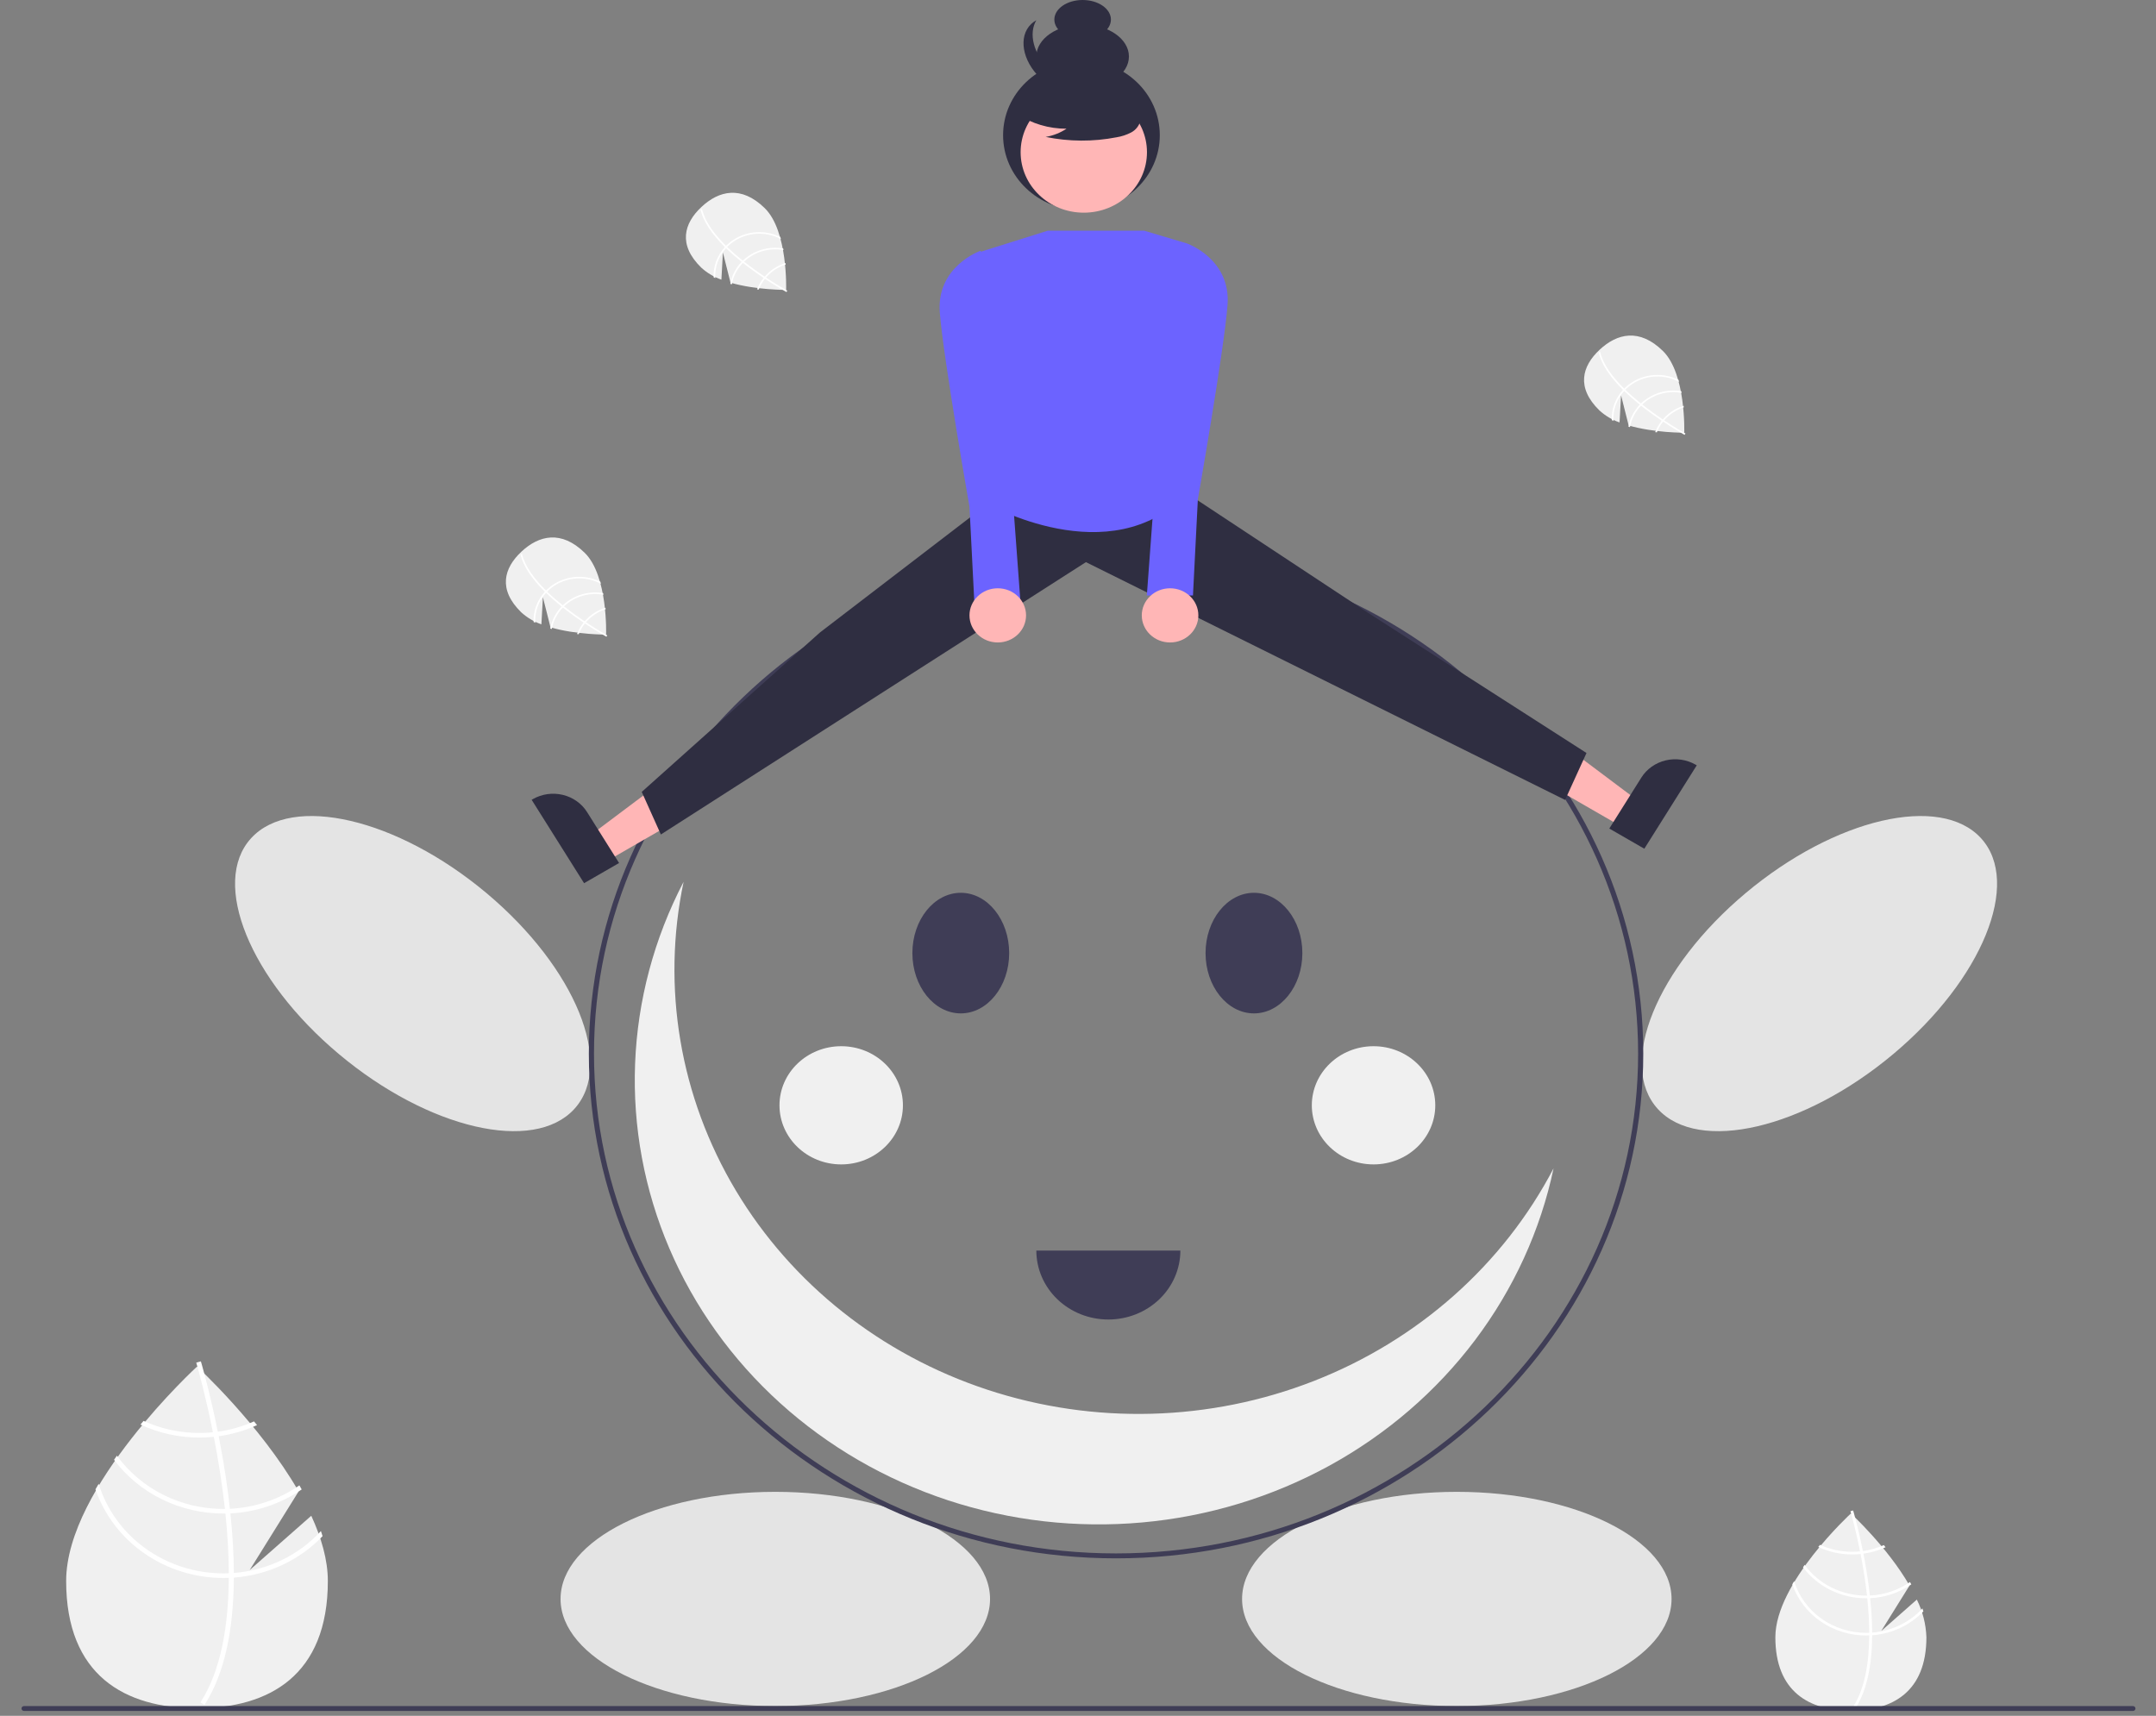 <svg width="98" height="78" viewBox="0 0 98 78" fill="none" xmlns="http://www.w3.org/2000/svg">
<rect x="0" y="0" width="98" height="78" fill="#808080" stroke="none"/>
<g clip-path="url(#clip0_2459_3764)">
<path d="M87.129 72.716L85.513 74.14L86.797 72.077C85.786 70.32 84.131 68.802 84.131 68.802C84.131 68.802 80.698 71.951 80.698 74.427C80.698 76.902 82.235 77.766 84.131 77.766C86.027 77.766 87.564 76.902 87.564 74.427C87.543 73.834 87.395 73.251 87.129 72.716Z" fill="#F0F0F0"/>
<path d="M85.098 74.217V74.339C85.09 75.758 84.84 76.864 84.35 77.644C84.343 77.655 84.336 77.666 84.329 77.677L84.274 77.645L84.221 77.614C84.765 76.772 84.958 75.583 84.965 74.346C84.965 74.306 84.966 74.266 84.965 74.225C84.963 73.701 84.93 73.171 84.876 72.657C84.873 72.617 84.868 72.576 84.864 72.536C84.789 71.857 84.682 71.208 84.572 70.645C84.565 70.605 84.556 70.565 84.548 70.526C84.358 69.573 84.165 68.882 84.12 68.729C84.115 68.71 84.112 68.7 84.112 68.698L84.171 68.681L84.172 68.681L84.233 68.665C84.233 68.667 84.244 68.701 84.262 68.765C84.329 69.005 84.505 69.654 84.677 70.511C84.684 70.549 84.693 70.589 84.7 70.629C84.79 71.086 84.877 71.597 84.947 72.134C84.965 72.269 84.98 72.401 84.994 72.532C84.999 72.573 85.004 72.613 85.007 72.653C85.066 73.21 85.096 73.731 85.098 74.217Z" fill="white"/>
<path d="M84.677 70.51C84.635 70.516 84.592 70.521 84.548 70.526C84.43 70.537 84.311 70.543 84.192 70.543C83.686 70.544 83.186 70.436 82.729 70.227C82.702 70.259 82.676 70.291 82.648 70.323C83.129 70.548 83.657 70.664 84.192 70.664C84.319 70.664 84.446 70.657 84.572 70.645C84.615 70.64 84.658 70.635 84.7 70.629C85.049 70.581 85.388 70.483 85.707 70.337C85.679 70.304 85.653 70.271 85.627 70.239C85.326 70.374 85.006 70.465 84.677 70.51Z" fill="white"/>
<path d="M84.994 72.532C84.951 72.535 84.907 72.536 84.864 72.536C84.85 72.536 84.837 72.536 84.823 72.536C84.275 72.536 83.734 72.409 83.247 72.166C82.761 71.923 82.343 71.57 82.03 71.139C82.004 71.175 81.979 71.21 81.955 71.247C82.281 71.683 82.712 72.039 83.211 72.284C83.71 72.529 84.263 72.657 84.823 72.657C84.841 72.657 84.859 72.657 84.876 72.657C84.921 72.656 84.964 72.655 85.008 72.653C85.681 72.62 86.331 72.402 86.878 72.025C86.858 71.989 86.838 71.954 86.817 71.918C86.285 72.288 85.651 72.502 84.994 72.532Z" fill="white"/>
<path d="M85.098 74.217C85.054 74.221 85.01 74.223 84.965 74.225C84.918 74.227 84.871 74.228 84.823 74.228C84.086 74.227 83.369 73.998 82.779 73.574C82.189 73.15 81.758 72.555 81.551 71.877C81.523 71.926 81.495 71.974 81.468 72.023C81.701 72.699 82.15 73.288 82.753 73.705C83.355 74.123 84.08 74.348 84.823 74.349C84.871 74.349 84.918 74.348 84.965 74.346C85.01 74.345 85.054 74.342 85.098 74.339C85.99 74.272 86.822 73.883 87.426 73.251C87.413 73.207 87.398 73.162 87.382 73.118C86.799 73.755 85.98 74.149 85.098 74.217Z" fill="white"/>
<path d="M73.616 19.204L73.684 17.969L74.03 19.342C75.21 19.683 76.557 19.67 76.557 19.67C76.557 19.67 76.649 16.994 75.585 15.953C74.522 14.912 73.505 15.154 72.708 15.9C71.911 16.647 71.636 17.615 72.699 18.656C72.962 18.897 73.275 19.084 73.616 19.204Z" fill="#F0F0F0"/>
<path d="M73.826 17.774L73.773 17.722C73.168 17.123 72.797 16.559 72.669 16.039C72.667 16.031 72.665 16.024 72.663 16.016L72.7 16.008L72.736 16C72.868 16.568 73.298 17.144 73.826 17.667C73.843 17.684 73.861 17.701 73.878 17.718C74.104 17.938 74.345 18.147 74.589 18.342C74.608 18.358 74.627 18.373 74.646 18.388C74.969 18.644 75.293 18.875 75.581 19.069C75.601 19.082 75.622 19.096 75.642 19.109C76.131 19.435 76.509 19.649 76.593 19.696C76.603 19.702 76.609 19.705 76.611 19.706L76.592 19.736V19.737L76.574 19.768C76.573 19.767 76.553 19.757 76.518 19.737C76.387 19.663 76.035 19.459 75.594 19.166C75.575 19.153 75.554 19.14 75.534 19.126C75.3 18.969 75.043 18.788 74.784 18.59C74.719 18.541 74.655 18.491 74.593 18.441C74.573 18.426 74.554 18.411 74.535 18.396C74.272 18.184 74.035 17.977 73.826 17.774Z" fill="white"/>
<path d="M75.594 19.166C75.61 19.147 75.625 19.128 75.642 19.109C75.687 19.058 75.734 19.008 75.784 18.962C75.997 18.762 76.253 18.61 76.535 18.518C76.533 18.495 76.53 18.471 76.528 18.446C76.229 18.541 75.957 18.7 75.732 18.911C75.679 18.961 75.628 19.013 75.581 19.068C75.564 19.087 75.549 19.106 75.534 19.125C75.407 19.283 75.307 19.458 75.236 19.644C75.261 19.648 75.287 19.651 75.311 19.654C75.38 19.479 75.475 19.314 75.594 19.166Z" fill="white"/>
<path d="M74.593 18.441C74.61 18.423 74.628 18.405 74.646 18.388C74.651 18.383 74.657 18.377 74.663 18.372C74.894 18.156 75.175 17.997 75.484 17.907C75.793 17.818 76.12 17.802 76.437 17.86C76.433 17.835 76.428 17.81 76.423 17.785C76.098 17.73 75.764 17.75 75.449 17.843C75.134 17.937 74.847 18.101 74.611 18.321C74.603 18.328 74.596 18.335 74.589 18.342C74.571 18.36 74.553 18.378 74.535 18.396C74.266 18.675 74.087 19.022 74.019 19.396C74.042 19.403 74.066 19.41 74.09 19.417C74.155 19.052 74.33 18.713 74.593 18.441Z" fill="white"/>
<path d="M73.826 17.774C73.843 17.755 73.86 17.736 73.878 17.718C73.897 17.699 73.916 17.68 73.936 17.661C74.247 17.371 74.647 17.185 75.077 17.131C75.507 17.077 75.944 17.158 76.322 17.361C76.313 17.33 76.304 17.298 76.294 17.267C75.906 17.075 75.464 17.004 75.031 17.066C74.599 17.127 74.198 17.318 73.885 17.61C73.865 17.629 73.845 17.648 73.826 17.667C73.808 17.685 73.791 17.704 73.773 17.722C73.427 18.102 73.244 18.593 73.262 19.096C73.286 19.11 73.312 19.122 73.337 19.135C73.309 18.638 73.484 18.149 73.826 17.774Z" fill="white"/>
<path d="M24.609 28.382L24.677 27.147L25.023 28.52C26.202 28.86 27.55 28.847 27.55 28.847C27.55 28.847 27.641 26.172 26.578 25.131C25.515 24.09 24.498 24.332 23.701 25.078C22.903 25.825 22.628 26.793 23.691 27.834C23.955 28.075 24.267 28.261 24.609 28.382Z" fill="#F0F0F0"/>
<path d="M24.818 26.951L24.766 26.899C24.16 26.3 23.79 25.737 23.661 25.216C23.659 25.208 23.657 25.201 23.655 25.193L23.692 25.185L23.728 25.178C23.86 25.746 24.29 26.321 24.819 26.844C24.835 26.861 24.853 26.879 24.87 26.895C25.096 27.115 25.337 27.324 25.581 27.52C25.6 27.535 25.619 27.55 25.638 27.566C25.961 27.822 26.285 28.052 26.573 28.246C26.593 28.26 26.614 28.273 26.634 28.287C27.123 28.613 27.501 28.827 27.585 28.873C27.596 28.879 27.601 28.882 27.603 28.883L27.584 28.914V28.914L27.566 28.945C27.565 28.944 27.545 28.934 27.511 28.914C27.379 28.84 27.027 28.636 26.587 28.343C26.567 28.33 26.546 28.317 26.526 28.303C26.292 28.146 26.035 27.966 25.776 27.767C25.711 27.718 25.647 27.668 25.585 27.618C25.565 27.603 25.546 27.588 25.527 27.573C25.264 27.362 25.028 27.154 24.818 26.951Z" fill="white"/>
<path d="M26.587 28.344C26.602 28.325 26.618 28.306 26.634 28.287C26.679 28.235 26.727 28.186 26.776 28.139C26.989 27.94 27.246 27.788 27.528 27.696C27.525 27.672 27.523 27.648 27.52 27.624C27.221 27.719 26.949 27.878 26.725 28.088C26.671 28.139 26.621 28.191 26.573 28.246C26.557 28.265 26.541 28.284 26.526 28.303C26.4 28.461 26.299 28.636 26.228 28.822C26.254 28.825 26.279 28.828 26.304 28.832C26.372 28.657 26.468 28.492 26.587 28.344Z" fill="white"/>
<path d="M25.585 27.619C25.602 27.6 25.62 27.583 25.638 27.566C25.644 27.56 25.649 27.555 25.655 27.549C25.886 27.333 26.168 27.174 26.477 27.085C26.786 26.995 27.113 26.979 27.43 27.037C27.425 27.012 27.42 26.987 27.415 26.962C27.09 26.907 26.756 26.927 26.441 27.021C26.126 27.114 25.839 27.278 25.603 27.499C25.596 27.506 25.588 27.512 25.581 27.52C25.563 27.537 25.545 27.555 25.527 27.573C25.258 27.852 25.079 28.199 25.011 28.573C25.035 28.58 25.058 28.587 25.082 28.594C25.147 28.229 25.322 27.89 25.585 27.619Z" fill="white"/>
<path d="M24.818 26.951C24.835 26.932 24.853 26.914 24.87 26.895C24.89 26.876 24.909 26.857 24.929 26.838C25.239 26.548 25.639 26.362 26.069 26.308C26.499 26.254 26.936 26.335 27.314 26.539C27.305 26.507 27.296 26.476 27.287 26.444C26.898 26.252 26.456 26.181 26.024 26.243C25.591 26.305 25.19 26.495 24.877 26.788C24.857 26.806 24.837 26.825 24.819 26.844C24.8 26.863 24.783 26.881 24.766 26.9C24.419 27.279 24.236 27.77 24.254 28.273C24.279 28.287 24.304 28.3 24.33 28.312C24.301 27.815 24.477 27.327 24.818 26.951Z" fill="white"/>
<path d="M32.791 12.713L32.859 11.478L33.205 12.851C34.385 13.191 35.733 13.178 35.733 13.178C35.733 13.178 35.824 10.503 34.761 9.462C33.698 8.421 32.68 8.663 31.883 9.409C31.086 10.156 30.811 11.124 31.874 12.165C32.138 12.406 32.45 12.592 32.791 12.713Z" fill="#F0F0F0"/>
<path d="M33.001 11.282L32.949 11.231C32.343 10.631 31.973 10.068 31.844 9.547C31.842 9.539 31.841 9.532 31.839 9.524L31.875 9.516L31.911 9.509C32.044 10.077 32.474 10.652 33.002 11.175C33.019 11.192 33.036 11.21 33.053 11.226C33.279 11.446 33.521 11.655 33.764 11.851C33.783 11.866 33.802 11.881 33.821 11.896C34.144 12.153 34.468 12.383 34.756 12.577C34.776 12.591 34.797 12.604 34.817 12.618C35.306 12.944 35.684 13.158 35.769 13.204C35.779 13.21 35.785 13.213 35.786 13.214L35.768 13.245V13.245L35.749 13.276C35.748 13.275 35.728 13.265 35.694 13.245C35.562 13.171 35.21 12.967 34.77 12.675C34.75 12.661 34.729 12.648 34.709 12.634C34.475 12.477 34.219 12.297 33.959 12.098C33.894 12.049 33.83 11.999 33.768 11.95C33.748 11.934 33.729 11.919 33.711 11.904C33.447 11.693 33.211 11.486 33.001 11.282Z" fill="white"/>
<path d="M34.77 12.675C34.785 12.656 34.801 12.637 34.817 12.618C34.862 12.566 34.909 12.517 34.959 12.47C35.172 12.271 35.429 12.119 35.711 12.027C35.708 12.003 35.705 11.979 35.703 11.955C35.404 12.05 35.132 12.209 34.907 12.42C34.854 12.47 34.804 12.522 34.756 12.577C34.74 12.596 34.724 12.615 34.709 12.634C34.583 12.792 34.482 12.967 34.411 13.153C34.437 13.156 34.462 13.16 34.487 13.163C34.555 12.988 34.651 12.823 34.77 12.675Z" fill="white"/>
<path d="M33.768 11.95C33.785 11.931 33.803 11.914 33.821 11.897C33.827 11.891 33.832 11.886 33.838 11.88C34.069 11.664 34.35 11.505 34.66 11.416C34.968 11.327 35.295 11.31 35.612 11.368C35.608 11.343 35.603 11.318 35.598 11.293C35.273 11.239 34.939 11.259 34.624 11.352C34.309 11.445 34.022 11.609 33.786 11.83C33.779 11.837 33.771 11.844 33.764 11.851C33.746 11.868 33.728 11.886 33.71 11.904C33.441 12.183 33.262 12.53 33.194 12.904C33.217 12.912 33.241 12.918 33.265 12.925C33.33 12.56 33.505 12.221 33.768 11.95Z" fill="white"/>
<path d="M33.001 11.282C33.018 11.263 33.036 11.245 33.053 11.226C33.072 11.207 33.092 11.188 33.112 11.169C33.422 10.879 33.822 10.694 34.252 10.639C34.682 10.585 35.119 10.666 35.497 10.87C35.488 10.838 35.479 10.807 35.469 10.775C35.081 10.583 34.639 10.512 34.207 10.574C33.774 10.636 33.373 10.826 33.06 11.118C33.04 11.137 33.02 11.156 33.002 11.175C32.983 11.194 32.966 11.212 32.949 11.231C32.602 11.61 32.419 12.101 32.437 12.604C32.462 12.618 32.487 12.631 32.513 12.643C32.484 12.146 32.66 11.658 33.001 11.282Z" fill="white"/>
<path d="M14.149 68.905L11.35 71.372L13.574 67.798C11.822 64.755 8.955 62.124 8.955 62.124C8.955 62.124 3.007 67.58 3.007 71.869C3.007 76.157 5.67 77.654 8.955 77.654C12.239 77.654 14.902 76.157 14.902 71.869C14.902 70.914 14.607 69.902 14.149 68.905Z" fill="#F0F0F0"/>
<path d="M10.63 71.506V71.717C10.616 74.174 10.184 76.091 9.334 77.441C9.322 77.461 9.309 77.48 9.297 77.5L9.202 77.445L9.111 77.39C10.053 75.932 10.387 73.872 10.399 71.729C10.4 71.66 10.401 71.59 10.4 71.519C10.397 70.612 10.339 69.694 10.246 68.803C10.239 68.734 10.232 68.664 10.224 68.594C10.095 67.417 9.909 66.293 9.719 65.317C9.706 65.248 9.692 65.179 9.677 65.111C9.348 63.46 9.013 62.263 8.936 61.999C8.928 61.966 8.922 61.949 8.921 61.944L9.025 61.916L9.026 61.915L9.131 61.887C9.132 61.891 9.151 61.951 9.181 62.062C9.298 62.476 9.602 63.601 9.9 65.085C9.914 65.152 9.928 65.221 9.941 65.29C10.096 66.082 10.248 66.967 10.368 67.897C10.399 68.13 10.426 68.36 10.45 68.587C10.459 68.657 10.467 68.728 10.473 68.796C10.574 69.76 10.626 70.663 10.63 71.506Z" fill="white"/>
<path d="M9.9 65.085C9.827 65.094 9.753 65.103 9.677 65.111C9.473 65.131 9.267 65.141 9.061 65.141C8.184 65.142 7.317 64.955 6.525 64.593C6.479 64.648 6.433 64.704 6.386 64.76C7.219 65.15 8.134 65.351 9.061 65.35C9.281 65.35 9.5 65.339 9.719 65.317C9.793 65.31 9.868 65.3 9.941 65.29C10.545 65.207 11.133 65.036 11.684 64.784C11.637 64.727 11.591 64.67 11.546 64.615C11.025 64.848 10.47 65.006 9.9 65.085Z" fill="white"/>
<path d="M10.45 68.588C10.375 68.592 10.299 68.594 10.224 68.594C10.201 68.595 10.177 68.595 10.154 68.595C9.203 68.595 8.267 68.375 7.424 67.953C6.581 67.532 5.857 66.921 5.314 66.174C5.271 66.236 5.227 66.298 5.184 66.361C5.75 67.117 6.496 67.733 7.361 68.157C8.225 68.582 9.183 68.804 10.154 68.804C10.185 68.804 10.215 68.804 10.246 68.803C10.322 68.802 10.398 68.8 10.473 68.797C11.64 68.74 12.765 68.362 13.714 67.708C13.679 67.647 13.644 67.585 13.608 67.523C12.686 68.165 11.588 68.534 10.45 68.588Z" fill="white"/>
<path d="M10.629 71.506C10.553 71.512 10.476 71.516 10.4 71.519C10.318 71.522 10.236 71.525 10.154 71.525C8.876 71.523 7.634 71.126 6.612 70.391C5.59 69.657 4.844 68.626 4.486 67.452C4.437 67.536 4.387 67.62 4.34 67.705C4.744 68.876 5.523 69.896 6.567 70.619C7.61 71.343 8.866 71.733 10.154 71.734C10.236 71.734 10.318 71.733 10.399 71.729C10.476 71.727 10.553 71.722 10.629 71.717C12.175 71.601 13.616 70.928 14.662 69.832C14.639 69.755 14.613 69.678 14.587 69.601C13.577 70.704 12.157 71.388 10.629 71.506Z" fill="white"/>
<path d="M86.05 47.923C90.107 44.524 91.896 40.128 90.047 38.105C88.198 36.081 83.409 37.196 79.353 40.595C75.296 43.994 73.506 48.389 75.355 50.413C77.205 52.437 81.993 51.322 86.05 47.923Z" fill="#E4E4E4"/>
<path d="M26.105 50.413C27.954 48.39 26.165 43.994 22.108 40.595C18.051 37.196 13.263 36.081 11.414 38.105C9.564 40.129 11.354 44.524 15.411 47.923C19.468 51.322 24.256 52.437 26.105 50.413Z" fill="#E4E4E4"/>
<path d="M35.241 77.556C40.632 77.556 45.002 75.376 45.002 72.687C45.002 69.998 40.632 67.818 35.241 67.818C29.85 67.818 25.48 69.998 25.48 72.687C25.48 75.376 29.85 77.556 35.241 77.556Z" fill="#E4E4E4"/>
<path d="M66.219 77.556C71.61 77.556 75.98 75.376 75.98 72.687C75.98 69.998 71.61 67.818 66.219 67.818C60.828 67.818 56.458 69.998 56.458 72.687C56.458 75.376 60.828 77.556 66.219 77.556Z" fill="#E4E4E4"/>
<path d="M50.73 70.841C37.517 70.841 26.766 60.548 26.766 47.897C26.766 35.245 37.517 24.953 50.73 24.953C63.944 24.953 74.694 35.245 74.694 47.897C74.694 60.548 63.944 70.841 50.73 70.841ZM50.73 25.177C37.645 25.177 27 35.369 27 47.897C27 60.425 37.645 70.617 50.73 70.617C63.815 70.617 74.46 60.425 74.46 47.897C74.46 35.369 63.815 25.177 50.73 25.177Z" fill="#3F3D56"/>
<path d="M44.888 63.178C40.054 61.586 35.988 58.366 33.447 54.119C30.906 49.871 30.062 44.885 31.073 40.086C29.732 42.659 28.98 45.477 28.868 48.351C28.756 51.224 29.287 54.088 30.424 56.749C31.561 59.411 33.279 61.809 35.462 63.784C37.645 65.759 40.244 67.264 43.084 68.2C45.924 69.135 48.94 69.479 51.931 69.208C54.921 68.938 57.816 68.058 60.423 66.63C63.029 65.201 65.287 63.256 67.045 60.925C68.803 58.593 70.021 55.929 70.617 53.111C68.331 57.489 64.462 60.923 59.729 62.775C54.997 64.627 49.723 64.77 44.888 63.178Z" fill="#F0F0F0"/>
<path d="M43.672 46.068C42.459 46.068 41.472 44.838 41.472 43.327C41.472 41.816 42.459 40.586 43.672 40.586C44.885 40.586 45.872 41.816 45.872 43.327C45.872 44.838 44.885 46.068 43.672 46.068Z" fill="#3F3D56"/>
<path d="M56.998 46.068C55.785 46.068 54.798 44.838 54.798 43.327C54.798 41.816 55.785 40.586 56.998 40.586C58.211 40.586 59.198 41.816 59.198 43.327C59.198 44.838 58.211 46.068 56.998 46.068Z" fill="#3F3D56"/>
<path d="M49.211 4.023C50.373 4.023 51.315 3.371 51.315 2.568C51.315 1.764 50.373 1.113 49.211 1.113C48.048 1.113 47.106 1.764 47.106 2.568C47.106 3.371 48.048 4.023 49.211 4.023Z" fill="#2F2E41"/>
<path d="M49.21 1.778C49.921 1.778 50.496 1.38 50.496 0.889C50.496 0.398 49.921 0 49.21 0C48.5 0 47.925 0.398 47.925 0.889C47.925 1.38 48.5 1.778 49.21 1.778Z" fill="#2F2E41"/>
<path d="M47.697 3.149C46.974 2.456 46.745 1.522 47.106 0.921C47.02 0.968 46.941 1.025 46.871 1.092C46.277 1.66 46.462 2.758 47.284 3.545C48.106 4.332 49.253 4.509 49.846 3.941C49.916 3.874 49.976 3.798 50.025 3.716C49.397 4.062 48.421 3.842 47.697 3.149Z" fill="#2F2E41"/>
<path d="M27.551 39.163L26.812 37.987L31.196 34.698L32.287 36.433L27.551 39.163Z" fill="#FFB6B6"/>
<path d="M26.549 40.149L24.166 36.358L24.216 36.329C24.625 36.094 25.115 36.023 25.578 36.133C26.041 36.243 26.439 36.525 26.685 36.916L26.685 36.916L28.14 39.232L26.549 40.149Z" fill="#2F2E41"/>
<path d="M73.74 37.596L74.479 36.42L70.094 33.131L69.004 34.866L73.74 37.596Z" fill="#FFB6B6"/>
<path d="M73.15 37.665L74.606 35.35L74.606 35.349C74.852 34.958 75.25 34.677 75.713 34.566C76.176 34.456 76.666 34.527 77.075 34.762L77.125 34.791L74.742 38.582L73.15 37.665Z" fill="#2F2E41"/>
<path d="M45.086 21.907L44.807 22.974L37.276 28.747L29.17 35.999L30.039 37.935L49.36 25.554L71.141 36.364L72.114 34.231L62.175 27.852L53.954 22.424L45.086 21.907Z" fill="#2F2E41"/>
<path d="M47.623 10.488L44.367 11.51L44.807 22.864C44.807 22.864 50.469 26.119 53.955 22.424V11.068L52.011 10.488H47.623Z" fill="#6C63FF"/>
<path d="M53.232 11.849L53.955 11.068C53.955 11.068 55.964 11.771 55.796 13.879C55.629 15.988 54.448 22.694 54.448 22.694L54.226 27.068H52.129L52.965 15.756L53.232 11.849Z" fill="#6C63FF"/>
<path d="M45.283 12.185L44.56 11.404C44.56 11.404 42.552 12.107 42.719 14.215C42.887 16.324 44.067 23.03 44.067 23.03L44.289 27.404H46.387L45.551 16.092L45.283 12.185Z" fill="#6C63FF"/>
<path d="M45.353 29.206C46.063 29.206 46.639 28.654 46.639 27.974C46.639 27.294 46.063 26.743 45.353 26.743C44.643 26.743 44.067 27.294 44.067 27.974C44.067 28.654 44.643 29.206 45.353 29.206Z" fill="#FFB6B6"/>
<path d="M53.185 29.206C53.895 29.206 54.471 28.654 54.471 27.974C54.471 27.294 53.895 26.743 53.185 26.743C52.475 26.743 51.899 27.294 51.899 27.974C51.899 28.654 52.475 29.206 53.185 29.206Z" fill="#FFB6B6"/>
<path d="M49.156 9.556C51.123 9.556 52.718 8.029 52.718 6.146C52.718 4.263 51.123 2.736 49.156 2.736C47.19 2.736 45.595 4.263 45.595 6.146C45.595 8.029 47.19 9.556 49.156 9.556Z" fill="#2F2E41"/>
<path d="M49.263 9.668C50.849 9.668 52.135 8.438 52.135 6.919C52.135 5.401 50.849 4.17 49.263 4.17C47.678 4.17 46.392 5.401 46.392 6.919C46.392 8.438 47.678 9.668 49.263 9.668Z" fill="#FFB6B6"/>
<path d="M46.247 5.19C46.903 5.623 47.681 5.854 48.478 5.851C48.194 6.039 47.87 6.167 47.53 6.224C48.589 6.442 49.684 6.448 50.746 6.242C50.982 6.205 51.21 6.13 51.419 6.02C51.524 5.964 51.615 5.888 51.686 5.796C51.758 5.705 51.809 5.6 51.835 5.488C51.906 5.102 51.591 4.751 51.265 4.515C50.765 4.159 50.189 3.913 49.578 3.796C48.967 3.679 48.336 3.694 47.732 3.839C47.337 3.937 46.942 4.102 46.685 4.405C46.429 4.709 46.353 5.177 46.597 5.489L46.247 5.19Z" fill="#2F2E41"/>
<path d="M96.95 77.779H1.095C1.064 77.779 1.034 77.768 1.012 77.747C0.99 77.726 0.978 77.697 0.978 77.668C0.978 77.638 0.99 77.609 1.012 77.588C1.034 77.567 1.064 77.556 1.095 77.556H96.95C96.981 77.556 97.01 77.567 97.032 77.588C97.054 77.609 97.067 77.638 97.067 77.668C97.067 77.697 97.054 77.726 97.032 77.747C97.01 77.768 96.981 77.779 96.95 77.779Z" fill="#3F3D56"/>
<path d="M47.106 56.85C47.106 57.681 47.451 58.478 48.065 59.066C48.679 59.654 49.511 59.984 50.38 59.984C51.248 59.984 52.08 59.654 52.694 59.066C53.308 58.478 53.653 57.681 53.653 56.85H47.106Z" fill="#3F3D56"/>
<path d="M62.434 52.933C63.983 52.933 65.24 51.73 65.24 50.247C65.24 48.763 63.983 47.56 62.434 47.56C60.885 47.56 59.628 48.763 59.628 50.247C59.628 51.73 60.885 52.933 62.434 52.933Z" fill="#F0F0F0"/>
<path d="M38.237 52.933C39.786 52.933 41.042 51.73 41.042 50.247C41.042 48.763 39.786 47.56 38.237 47.56C36.687 47.56 35.431 48.763 35.431 50.247C35.431 51.73 36.687 52.933 38.237 52.933Z" fill="#F0F0F0"/>
</g>
<defs>
<clipPath id="clip0_2459_3764">
<rect width="96.089" height="77.78" fill="white" transform="translate(0.978)"/>
</clipPath>
</defs>
</svg>
